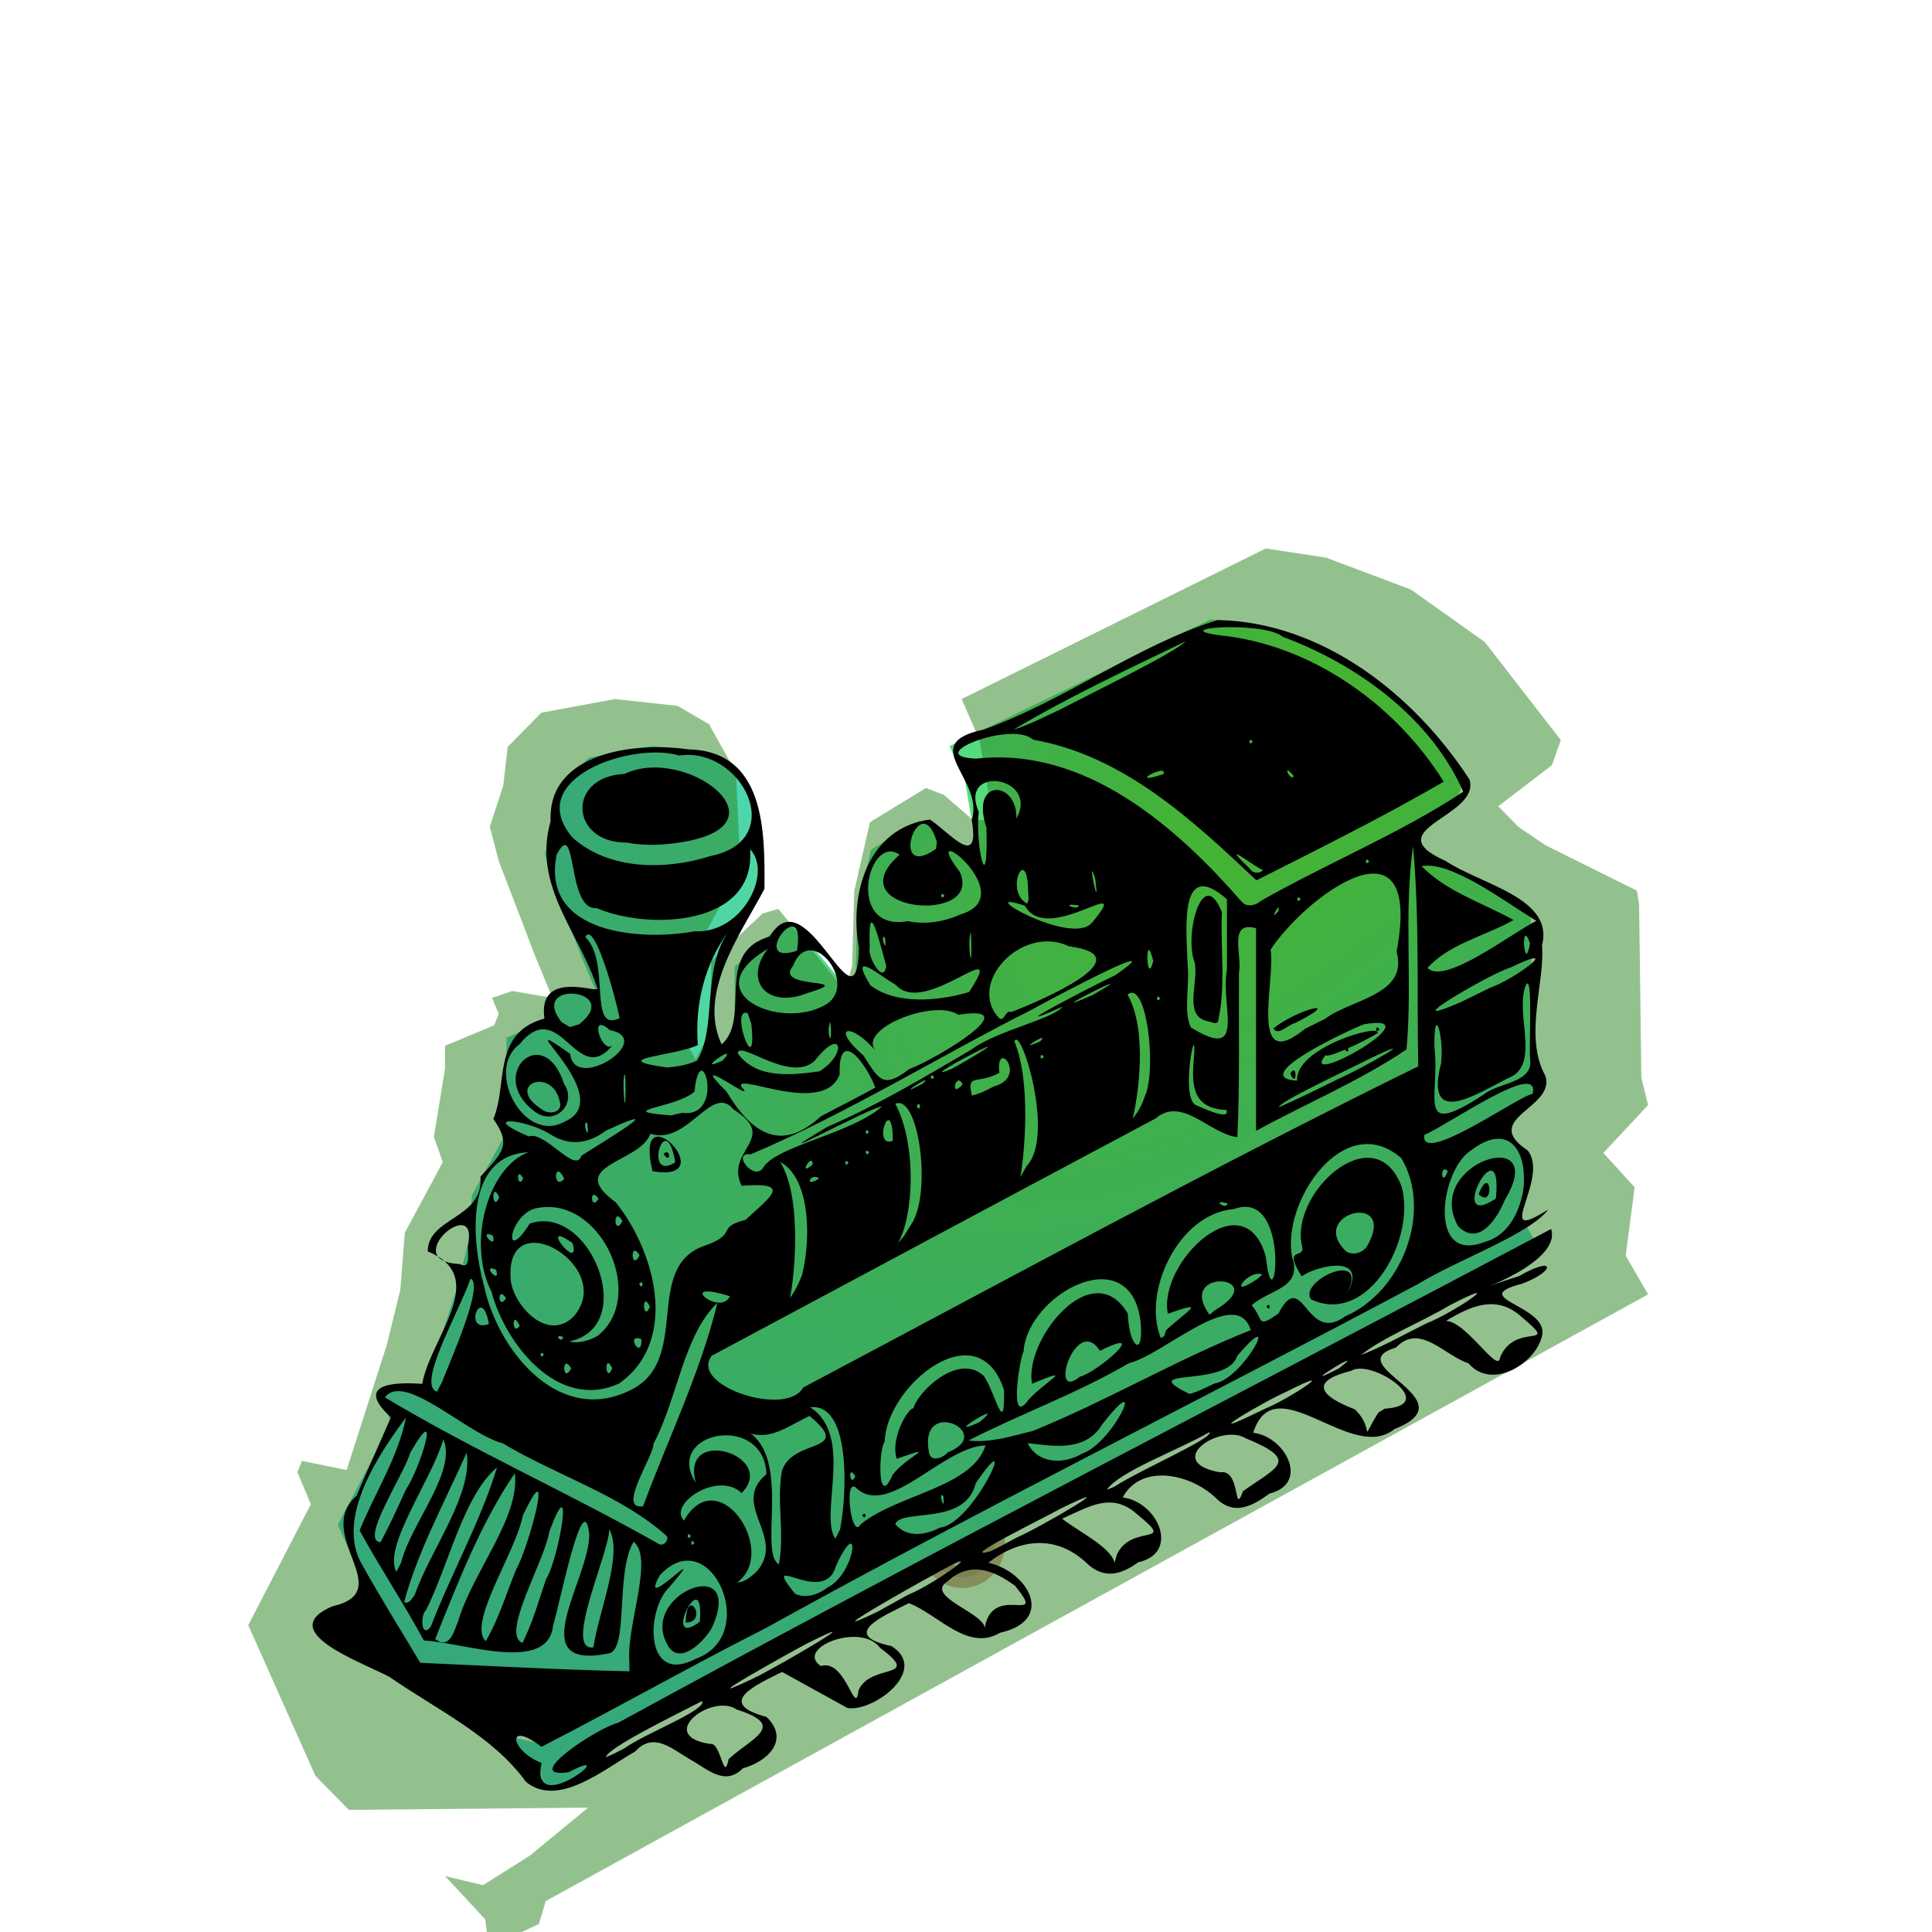<?xml version="1.0" encoding="UTF-8" standalone="no"?>
<!-- Created with Inkscape (http://www.inkscape.org/) -->

<svg
   width="15mm"
   height="15mm"
   viewBox="0 0 15 15"
   version="1.1"
   id="svg1"
   inkscape:export-filename="ghost-train.png"
   inkscape:export-xdpi="96"
   inkscape:export-ydpi="96"
   inkscape:version="1.3.2 (091e20e, 2023-11-25)"
   sodipodi:docname="lost-mine.svg"
   xmlns:inkscape="http://www.inkscape.org/namespaces/inkscape"
   xmlns:sodipodi="http://sodipodi.sourceforge.net/DTD/sodipodi-0.dtd"
   xmlns:xlink="http://www.w3.org/1999/xlink"
   xmlns="http://www.w3.org/2000/svg"
   xmlns:svg="http://www.w3.org/2000/svg">
  <sodipodi:namedview
     id="namedview1"
     pagecolor="#ffffff"
     bordercolor="#000000"
     borderopacity="0.25"
     inkscape:showpageshadow="2"
     inkscape:pageopacity="0.0"
     inkscape:pagecheckerboard="0"
     inkscape:deskcolor="#d1d1d1"
     inkscape:document-units="mm"
     showguides="false"
     inkscape:zoom="29.611448"
     inkscape:cx="22.829009"
     inkscape:cy="39.207809"
     inkscape:window-width="1792"
     inkscape:window-height="993"
     inkscape:window-x="0"
     inkscape:window-y="37"
     inkscape:window-maximized="0"
     inkscape:current-layer="layer1" />
  <defs
     id="defs1">
    <filter
       inkscape:collect="always"
       style="color-interpolation-filters:sRGB"
       id="filter3"
       x="-0.034"
       y="-0.036"
       width="1.068"
       height="1.071">
      <feGaussianBlur
         inkscape:collect="always"
         stdDeviation="1.417"
         id="feGaussianBlur3" />
    </filter>
    <radialGradient
       inkscape:collect="always"
       xlink:href="#linearGradient2"
       id="radialGradient3"
       cx="128.751"
       cy="146.46"
       fx="128.751"
       fy="146.46"
       r="46.388"
       gradientTransform="matrix(-0.142,0.147,-0.07,-0.068,38.729,-3.231)"
       gradientUnits="userSpaceOnUse" />
    <linearGradient
       id="linearGradient2"
       inkscape:collect="always">
      <stop
         style="stop-color:#64e53a;stop-opacity:1;"
         offset="0"
         id="stop2" />
      <stop
         style="stop-color:#41ced6;stop-opacity:0.985;"
         offset="1"
         id="stop3" />
    </linearGradient>
  </defs>
  <g
     inkscape:label="Layer 1"
     inkscape:groupmode="layer"
     id="layer1">
    <ellipse
       style="fill:#000000;fill-opacity:0.143;stroke:#c00707;stroke-width:0.165;stroke-dasharray:none;stroke-opacity:0.421"
       id="path5"
       cx="7.472"
       cy="11.983"
       rx="0.248"
       ry="0.264" />
    <path
       style="fill:url(#radialGradient3);fill-opacity:1;stroke:none;stroke-width:4.438;stroke-linecap:round;stroke-linejoin:round;stroke-opacity:0.581"
       d="M 9.398,4.809 7.372,5.792 7.492,6.06 7.581,6.582 H 7.447 L 7.253,6.418 7.134,6.373 6.762,6.597 6.658,7.044 6.643,7.535 6.598,7.699 6.151,7.163 6.047,7.192 5.853,7.371 5.704,7.505 V 7.952 L 5.6,8.146 5.511,7.982 5.57,7.49 5.779,7.118 5.898,6.85 5.868,6.269 5.689,5.956 5.481,5.837 5.064,5.792 4.572,5.882 4.349,6.105 4.319,6.358 4.23,6.626 4.289,6.85 4.423,7.192 4.528,7.461 4.647,7.744 4.379,7.699 4.245,7.744 4.289,7.848 4.26,7.922 3.932,8.056 v 0.149 l -0.074,0.447 0.06,0.164 -0.253,0.462 -0.03,0.372 -0.089,0.357 -0.268,0.819 -0.298,-0.06 -0.03,0.074 0.089,0.209 -0.417,0.789 0.447,0.983 0.223,0.223 1.594,-0.015 -0.387,0.313 -0.313,0.194 -0.253,-0.06 0.268,0.283 0.015,0.119 h 0.149 L 4.557,13.791 4.602,13.642 11.945,9.68 11.796,9.427 11.856,8.98 11.647,8.756 11.945,8.444 11.9,8.265 11.885,7.133 11.871,7.043 11.26,6.746 11.081,6.626 10.947,6.492 11.305,6.224 11.364,6.06 10.858,5.42 10.366,5.077 9.8,4.869 Z"
       id="path2" />
    <path
       style="mix-blend-mode:normal;fill:#28851f;fill-opacity:0.501;stroke:none;stroke-width:47.295;stroke-linecap:round;stroke-linejoin:round;stroke-opacity:0.581;filter:url(#filter3)"
       d="m 132.383,101.72 -21.862,10.344 1.286,2.821 0.965,5.485 h -1.447 l -2.09,-1.724 -1.286,-0.47 -4.019,2.351 -1.125,4.702 -0.161,5.172 -0.482,1.724 -4.823,-5.642 -1.125,0.313 -2.09,1.881 -1.608,1.411 v 4.702 l -1.125,2.037 -0.965,-1.724 0.643,-5.172 2.251,-3.918 1.286,-2.821 -0.322,-6.112 -1.929,-3.291 -2.251,-1.254 -4.501,-0.47 -5.305,0.94 -2.411,2.351 -0.322,2.664 -0.965,2.821 0.643,2.351 1.447,3.605 1.125,2.821 1.286,2.978 -2.894,-0.47 -1.447,0.47 0.482,1.097 -0.322,0.784 -3.537,1.411 v 1.567 l -0.804,4.702 0.643,1.724 -2.733,4.858 -0.322,3.918 -0.965,3.761 -2.894,8.62 -3.215,-0.627 -0.322,0.784 0.965,2.194 -4.501,8.306 4.823,10.344 2.411,2.351 17.201,-0.157 -4.18,3.291 -3.376,2.037 -2.733,-0.627 2.894,2.978 0.161,1.254 h 1.608 l 2.09,-0.94 0.482,-1.567 79.251,-41.688 -1.608,-2.664 0.643,-4.702 -2.251,-2.351 3.215,-3.291 -0.482,-1.881 -0.161,-11.911 -0.161,-0.94 -6.591,-3.134 -1.929,-1.254 -1.447,-1.411 3.858,-2.821 0.643,-1.724 -5.466,-6.739 -5.305,-3.605 -6.109,-2.194 z"
       id="path2-5"
       transform="matrix(0.108,0,0,0.113,-4.47,-7.236)" />
    <path
       style="fill:#000000;stroke-width:1"
       d="M 4.082,13.832 C 3.826,13.479 3.4,13.279 3.023,13.019 2.803,12.902 2.126,12.666 2.581,12.471 3.097,12.355 2.426,11.917 2.769,11.612 2.855,11.408 2.947,11.207 3.035,11.004 2.712,10.709 3.158,10.737 3.278,10.744 3.342,10.385 3.812,9.915 3.321,9.716 3.32,9.45 3.759,9.463 3.73,9.136 3.907,8.943 3.971,8.888 3.83,8.687 3.944,8.429 3.816,8.02 4.227,7.908 4.172,7.528 4.636,7.71 4.639,7.677 4.497,7.234 4.131,6.878 4.275,6.375 4.251,5.836 4.94,5.759 5.343,5.818 5.944,5.83 5.939,6.462 5.935,6.902 5.749,7.253 5.414,7.71 5.603,8.109 5.837,7.901 5.539,7.396 5.977,7.271 6.263,6.782 6.653,8.07 6.669,7.361 6.59,6.935 6.742,6.425 7.22,6.363 7.369,6.459 7.611,6.761 7.545,6.367 7.646,6.047 7.107,5.776 7.638,5.664 8.269,5.439 8.816,5.015 9.452,4.814 10.266,4.828 10.981,5.393 11.409,6.052 c 0.09,0.289 -0.735,0.387 -0.186,0.632 0.281,0.186 0.845,0.288 0.749,0.656 0.026,0.276 -0.144,0.708 0.026,1.012 0.084,0.253 -0.512,0.33 -0.137,0.58 0.177,0.222 -0.292,0.747 0.16,0.458 -0.143,0.192 -0.707,0.392 -1.015,0.581 -1.683,0.897 -3.391,1.745 -5.06,2.669 -0.586,0.297 -1.158,0.622 -1.742,0.922 -0.281,-0.215 -0.241,0.034 6.748e-4,0.125 -0.096,0.455 0.652,-0.159 0.211,0.072 -0.389,0.058 0.232,-0.35 0.383,-0.383 2.398,-1.31 4.829,-2.556 7.244,-3.834 0.1,0.308 -0.908,0.578 -0.248,0.365 0.287,-0.165 0.283,-0.036 0.019,0.061 -0.434,0.112 0.214,0.168 0.159,0.402 -0.046,0.212 -0.388,0.43 -0.572,0.214 -0.187,-0.059 -0.377,-0.316 -0.562,-0.122 -0.456,0.138 0.581,0.402 -0.012,0.633 -0.335,0.274 -0.93,-0.497 -1.097,0.029 0.253,0.03 0.439,0.395 0.127,0.472 -0.141,0.103 -0.282,0.175 -0.422,0.029 -0.211,-0.193 -0.581,-0.256 -0.718,0.001 0.273,0.035 0.448,0.431 0.121,0.503 -0.136,0.1 -0.27,0.133 -0.402,0.006 -0.238,-0.224 -0.525,-0.188 -0.762,-0.002 0.308,0.069 0.525,0.446 0.09,0.544 C 7.513,12.826 7.287,12.536 7.057,12.447 c -0.183,0.093 -0.554,0.245 -0.136,0.333 0.298,0.186 -0.14,0.514 -0.341,0.481 -0.169,-0.093 -0.339,-0.187 -0.508,-0.28 -0.204,0.101 -0.522,0.242 -0.121,0.349 0.186,0.18 0.005,0.348 -0.183,0.399 -0.142,0.144 -0.277,0.003 -0.414,-0.071 -0.141,-0.083 -0.281,-0.215 -0.423,-0.059 -0.234,0.131 -0.598,0.444 -0.85,0.233 z m 1.575,-0.174 c 0.179,-0.166 0.46,-0.26 0.063,-0.385 -0.188,-0.132 -0.636,0.202 -0.207,0.267 0.087,-0.018 0.105,0.313 0.144,0.118 z m -0.811,-0.083 c 0.158,-0.115 0.646,-0.3 0.605,-0.368 -0.217,0.112 -0.728,0.36 -0.748,0.436 l 0.063,-0.027 z m 1.821,-0.454 c 0.093,-0.211 0.501,-0.077 0.166,-0.327 -0.15,-0.204 -0.666,0.004 -0.46,0.141 0.196,-0.062 0.268,0.414 0.293,0.186 z m -0.824,-0.087 c 0.207,-0.099 0.99,-0.56 0.413,-0.269 -0.104,0.055 -0.943,0.521 -0.413,0.269 z m -0.957,-0.145 c -0.02,-0.275 0.192,-0.794 0.033,-0.919 -0.145,0.245 -0.033,0.854 -0.199,0.868 C 4.05,12.973 4.579,12.257 4.575,11.913 4.531,11.514 4.344,12.461 4.294,12.622 4.253,12.998 3.589,12.749 3.291,12.737 3.134,12.447 2.95,12.171 2.792,11.882 2.911,11.59 3.092,11.312 3.152,11.005 c -0.191,0.259 -0.559,0.779 -0.338,1.148 0.143,0.256 0.299,0.505 0.449,0.757 0.541,0.024 1.082,0.054 1.624,0.066 z m 0.504,-0.006 C 5.921,12.707 5.513,11.801 5.122,12.232 4.939,12.556 5.545,11.913 5.196,12.323 5.015,12.499 5.003,13.077 5.39,12.885 Z m -0.193,-0.089 c -0.274,-0.408 0.599,-0.755 0.331,-0.158 -0.048,0.09 -0.231,0.288 -0.331,0.158 z m 0.236,-0.202 c 0.041,-0.483 -0.31,0.228 0,0 z m -0.109,0.005 c 0.006,-0.3 0.182,0.002 0,0 z m -0.717,0.193 c 0.041,-0.275 0.233,-0.73 0.123,-0.916 0.001,0.178 -0.359,0.949 -0.123,0.916 z M 4.241,12.259 c 0.104,-0.174 0.219,-0.894 0.024,-0.367 -0.036,0.228 -0.382,0.803 -0.208,0.863 0.079,-0.158 0.126,-0.329 0.183,-0.496 z M 3.558,12.585 C 3.668,12.207 4.04,11.781 3.997,11.438 3.733,11.826 3.552,12.293 3.379,12.726 c 0.115,0.085 0.145,-0.064 0.179,-0.141 z m 0.448,-0.397 c 0.102,-0.176 0.307,-0.96 0.053,-0.42 -0.055,0.285 -0.432,0.834 -0.288,0.974 0.102,-0.173 0.16,-0.369 0.235,-0.554 z m 3.645,0.422 c 0.08,-0.31 0.48,0.012 0.231,-0.297 -0.173,-0.127 -0.352,-0.192 -0.525,-0.036 -0.193,0.123 0.337,0.258 0.286,0.385 l 0.008,-0.053 z m -4.308,0.023 c 0.16,-0.416 0.387,-0.817 0.516,-1.24 -0.26,0.216 -0.375,0.759 -0.552,1.109 -0.044,0.036 -0.039,0.222 0.036,0.13 z m 3.709,-0.252 c 0.205,-0.081 0.684,-0.431 0.194,-0.153 -0.16,0.085 -0.953,0.535 -0.432,0.285 0.08,-0.044 0.159,-0.088 0.238,-0.132 z m -3.833,0.004 c 0.121,-0.351 0.455,-0.779 0.404,-1.107 -0.168,0.38 -0.379,0.764 -0.485,1.159 0.036,0.025 0.065,-0.035 0.081,-0.052 z m 3.209,-0.061 c 0.221,-0.115 0.258,-0.589 0.063,-0.168 -0.089,0.331 -0.604,-0.135 -0.319,0.217 0.085,0.043 0.186,0.004 0.256,-0.049 z m -0.558,-0.117 c 0.246,-0.273 -0.208,-0.522 0.081,-0.762 -0.021,-0.485 -0.804,-0.327 -0.549,0.067 -0.123,-0.451 0.642,-0.21 0.356,0.08 -0.18,-0.175 -0.574,0.083 -0.448,0.214 0.266,-0.467 0.739,0.24 0.414,0.48 0.058,-7.98e-4 0.105,-0.044 0.146,-0.08 z M 3.114,12.133 C 3.188,11.831 3.55,11.424 3.442,11.176 3.353,11.485 2.968,12.014 3.078,12.203 Z m 2.933,0.013 c 0.046,-0.236 -0.018,-0.492 0.023,-0.722 0.077,-0.265 0.569,-0.137 0.215,-0.431 -0.215,0.104 -0.345,0.229 -0.585,0.079 0.496,0.118 0.172,0.972 0.348,1.074 z m 2.62,-0.066 C 8.776,11.817 9.149,12.016 8.829,11.757 8.631,11.579 8.453,11.7 8.246,11.791 c 0.138,0.107 0.376,0.219 0.408,0.342 l 0.014,-0.053 z M 7.891,11.939 c 0.182,-0.078 0.885,-0.491 0.347,-0.228 -0.112,0.064 -0.83,0.414 -0.545,0.332 0.067,-0.033 0.133,-0.068 0.198,-0.104 z M 3.15,11.567 c 0.109,-0.158 0.288,-0.728 0.035,-0.288 -0.053,0.18 -0.394,0.682 -0.231,0.695 0.072,-0.132 0.134,-0.27 0.196,-0.407 z m 2.029,0.361 C 4.824,11.607 4.32,11.456 3.904,11.206 3.627,11.136 3.142,10.647 2.988,10.849 c 0.686,0.412 1.424,0.74 2.121,1.135 0.037,0.027 0.082,-0.018 0.07,-0.056 z m 0.213,0.051 c -0.034,-0.048 -0.034,0.048 0,0 z m 1.13,-0.103 c 0.056,-0.288 0.083,-0.987 -0.232,-0.95 0.346,0.222 0.066,0.833 0.196,1.021 l 0.036,-0.072 z m -1.157,0.05 c -0.034,-0.048 -0.034,0.048 0,0 z m 1.932,-0.065 c 0.27,-0.032 0.633,-0.865 0.278,-0.344 -0.082,0.334 -0.578,0.192 -0.624,0.316 0.09,0.109 0.234,0.086 0.346,0.028 z m -0.615,-0.026 c 0.285,-0.233 0.865,-0.285 0.97,-0.613 -0.329,0.01 -0.744,0.556 -0.997,0.337 -0.11,-0.121 -0.046,0.409 0.027,0.276 z m 0.012,-0.069 c 0.034,-0.048 0.034,0.048 0,0 z M 4.993,11.694 c 0.194,-0.523 0.447,-1.042 0.577,-1.579 -0.264,0.252 -0.312,0.75 -0.496,1.094 0.004,0.092 -0.29,0.522 -0.081,0.485 z m 2.331,-0.078 c -0.047,-0.05 0.017,0.153 0,0 z m 2.327,-0.039 c 0.273,-0.192 0.441,-0.238 0.017,-0.412 -0.196,-0.115 -0.644,0.185 -0.196,0.266 0.166,-0.028 0.103,0.354 0.179,0.146 z M 8.65,11.544 c 0.193,-0.128 0.78,-0.381 0.74,-0.425 -0.235,0.137 -0.702,0.306 -0.797,0.448 z M 6.929,11.453 c 0.099,-0.14 0.386,-0.25 0.033,-0.127 -0.061,-0.191 0.15,-0.486 0.137,-0.362 -0.066,-0.05 0.307,-0.492 0.538,-0.283 0.089,0.124 0.166,0.496 0.158,0.111 -0.201,-0.62 -0.915,-0.031 -0.926,0.4 -0.048,0.06 -0.059,0.532 0.06,0.261 z m -0.288,0.009 c -0.064,-0.106 -0.042,0.099 0,0 z m 1.763,-0.177 c 0.247,-0.088 0.516,-0.692 0.152,-0.224 -0.136,0.227 -0.42,0.157 -0.577,0.144 0.081,0.165 0.285,0.164 0.424,0.08 z m -1.045,-0.009 c 0.38,-0.151 -0.222,-0.436 -0.148,-0.01 0.007,0.094 0.111,0.055 0.148,0.01 z M 8.018,11.11 C 8.594,10.877 9.138,10.554 9.711,10.327 9.6,9.97 9.028,10.524 8.766,10.583 c -0.399,0.234 -0.838,0.392 -1.247,0.601 0.167,0.021 0.338,-0.035 0.499,-0.074 z m 2.732,-0.173 c 0.436,-0.027 -0.105,-0.393 -0.26,-0.294 -0.335,0.084 -0.232,0.2 0.029,0.299 0.165,0.158 0.025,0.28 0.182,0.026 z m -3.148,0.106 c 0.251,-0.205 -0.321,0.143 0,0 z m 2.216,-0.104 c 0.19,-0.076 0.616,-0.36 0.174,-0.136 -0.19,0.083 -0.762,0.425 -0.174,0.136 z m -1.832,-0.072 c 0.125,-0.138 0.383,-0.272 0.027,-0.124 -0.067,-0.332 0.468,-1.011 0.744,-0.543 0.007,0.26 0.129,0.358 0.097,0.048 -0.089,-0.629 -0.878,-0.197 -0.907,0.245 -0.028,0.043 -0.12,0.601 0.039,0.374 z m -1.749,-0.095 C 7.823,9.932 9.399,9.071 11.011,8.279 c -0.011,-0.57 0.011,-1.142 -0.04,-1.71 -0.074,0.521 -0.003,1.055 -0.051,1.579 -0.362,0.244 -0.78,0.42 -1.168,0.632 V 7.207 C 9.53,7.144 9.648,7.422 9.619,7.553 9.617,7.978 9.626,8.404 9.607,8.829 9.393,8.804 9.178,8.508 8.973,8.683 7.823,9.295 6.675,9.912 5.526,10.526 c -0.179,0.233 0.584,0.482 0.71,0.246 z m -1.373,0.035 C 5.396,10.588 4.967,9.825 5.488,9.666 5.73,9.574 5.559,9.529 5.788,9.471 5.996,9.281 6.147,9.177 5.758,9.206 5.622,8.928 6.058,8.841 5.693,8.612 5.527,8.408 5.336,8.898 5.05,8.802 4.968,9.032 4.38,9.043 4.781,9.335 5.086,9.715 5.275,10.407 4.809,10.74 4.338,10.96 3.924,10.438 3.816,10.029 3.625,9.654 3.785,9.065 4.102,8.946 3.603,8.971 3.661,9.633 3.759,9.988 3.862,10.467 4.315,11.051 4.863,10.808 Z M 5.066,9.093 c -0.156,-0.65 0.564,0.098 0,0 z M 5.243,9.024 c -0.076,-0.446 -0.253,0.164 0,0 z M 5.152,8.96 c 0.054,-0.058 0.06,0.089 0,0 z M 3.429,10.737 C 3.506,10.542 3.761,9.968 3.653,9.927 3.576,10.163 3.228,10.756 3.393,10.805 l 0.036,-0.069 z m 5.999,0.005 c 0.228,-0.035 0.537,-0.635 0.177,-0.214 -0.077,0.252 -0.806,0.082 -0.369,0.295 0.067,-0.019 0.129,-0.051 0.192,-0.081 z M 8.384,10.689 C 8.524,10.653 8.943,10.285 8.54,10.488 8.353,10.196 8.134,10.894 8.384,10.689 Z m 2.011,-0.065 c 0.271,-0.206 -0.394,0.205 0,0 z m -5.96,-3.02e-4 c -0.076,-0.128 -0.069,0.132 0,0 z m 0.319,0 c -0.067,-0.138 -0.054,0.133 0,0 z m 6.892,-0.084 c 0.119,-0.288 0.484,-0.049 0.16,-0.322 -0.191,-0.166 -0.386,-0.079 -0.58,0.038 0.16,0.003 0.405,0.418 0.421,0.284 z m -7.423,-0.022 c -0.034,-0.048 -0.034,0.048 0,0 z M 11.072,10.276 c 0.206,-0.079 0.666,-0.391 0.182,-0.141 -0.217,0.13 -0.519,0.249 -0.688,0.386 0.175,-0.069 0.338,-0.161 0.506,-0.245 z m -6.092,0.121 c -0.132,-0.051 0.006,0.173 0,0 z M 4.639,10.372 C 5.023,10.072 4.671,9.296 4.185,9.377 3.952,9.402 3.894,9.846 4.113,9.5 4.579,9.338 4.966,10.3 4.42,10.415 c 0.075,0.018 0.154,-0.007 0.22,-0.043 z m -0.267,0.008 c -0.082,-0.031 -0.009,0.06 0,0 z m 4.683,-0.054 c 0.156,-0.145 0.336,-0.241 0.012,-0.126 C 8.989,9.801 9.661,9.157 9.828,9.758 9.893,10.358 10.037,9.218 9.58,9.387 9.147,9.423 8.866,10.034 9.013,10.389 l 0.026,-0.016 0.016,-0.047 z m -5.02,-0.033 c -0.064,-0.138 -0.061,0.093 0,0 z m -0.239,-0.014 c -0.057,-0.321 -0.206,0.079 0,0 z m 0.653,-0.053 C 4.805,9.834 3.896,9.305 3.967,9.955 4.004,10.154 4.254,10.413 4.449,10.226 Z m 5.478,-0.03 c 0.191,-0.363 0.21,0.251 0.519,0.023 0.437,-0.189 0.68,-0.81 0.434,-1.227 -0.442,-0.386 -0.933,0.339 -0.848,0.768 0.085,0.246 -0.185,0.252 -0.314,0.375 0.095,0.104 0.033,0.188 0.209,0.062 z m -0.095,-0.051 c 0.034,-0.048 0.034,0.048 0,0 z m 0.348,-0.056 C 10.07,9.945 10.654,9.68 10.45,10.057 10.647,9.721 10.212,9.829 10.106,9.91 9.955,9.667 10.132,9.781 10.11,9.68 10.005,9.269 10.667,8.659 10.88,9.207 11,9.605 10.628,10.297 10.18,10.089 Z m 0.435,-0.415 c 0.242,-0.431 -0.47,-0.257 -0.165,0.041 0.054,0.035 0.131,0.013 0.165,-0.041 z M 9.432,10.173 C 9.894,9.902 9.12,9.834 9.391,10.208 Z m -4.386,-0.028 c -0.067,-0.138 -0.054,0.133 0,0 z m 0.621,-0.081 c -0.439,-0.138 -0.074,0.163 0,0 z M 6.228,9.894 c 0.069,-0.272 0.065,-0.747 -0.17,-0.872 0.179,0.292 0.104,0.932 0.075,1.056 0.041,-0.056 0.072,-0.119 0.096,-0.184 z M 3.929,10.079 c -0.072,-0.107 -0.063,0.104 0,0 z M 4.984,9.954 c -0.054,0.008 0.023,0.073 0,0 z M 9.8,9.895 C 9.69,9.849 9.513,10.102 9.766,9.927 Z M 3.852,9.858 c -0.125,-0.054 0.038,0.129 0,0 z M 3.637,9.652 c 0.067,-0.384 -0.549,0.142 -0.067,0.162 0.1,0.056 0.049,-0.124 0.067,-0.162 z m 1.329,0.095 c -0.076,-0.128 -0.069,0.132 0,0 z m -0.521,-0.096 c -0.285,-0.2 0.071,0.246 0,0 z M 7.069,9.515 C 7.242,9.277 7.133,8.487 6.951,8.57 7.124,8.895 7.091,9.459 6.969,9.655 l 0.049,-0.057 z m 4.462,0.126 c 0.434,-0.115 0.401,-1.1 -0.112,-0.708 -0.234,0.148 -0.342,0.889 0.112,0.708 z M 11.322,9.522 c -0.282,-0.494 0.723,-0.804 0.361,-0.205 -0.056,0.137 -0.198,0.366 -0.361,0.205 z M 11.614,9.306 c 0.059,-0.601 -0.402,0.266 0,0 z m -0.134,-0.035 c 0.096,-0.245 0.126,0.124 0,0 z M 3.826,9.592 c -0.125,-0.054 0.038,0.129 0,0 z M 4.833,9.48 c -0.076,-0.128 -0.069,0.132 0,0 z M 9.532,9.345 c -0.131,-0.045 -0.019,0.055 0,0 z M 3.876,9.294 c -0.067,-0.138 -0.054,0.133 0,0 z m 0.771,0.013 c -0.072,-0.107 -0.063,0.104 0,0 z M 4.062,9.148 c -0.064,-0.106 -0.042,0.099 0,0 z m 0.319,0.004 c -0.081,-0.167 -0.09,0.102 0,0 z m 1.979,-0.002 c -0.067,-0.053 -0.124,0.08 0,0 z M 7.973,9.05 C 8.194,8.814 7.921,7.95 7.876,8.086 c 0.131,0.316 0.078,0.873 0.046,1.054 l 0.051,-0.091 z m 3.268,0.042 c -0.067,-0.065 -0.051,0.143 0,0 z M 5.923,9.068 C 6.026,8.896 6.6,8.806 6.847,8.592 6.776,8.584 5.818,9.11 6.422,8.75 6.84,8.567 7.153,8.376 7.542,8.149 7.736,8.002 8.185,7.91 8.25,7.815 7.703,8.06 8.488,7.651 8.658,7.572 9.131,7.243 8.18,7.744 8.014,7.837 7.283,8.206 6.583,8.642 5.829,8.962 c -0.155,-0.02 0.024,0.213 0.095,0.106 z m 0.386,-0.027 c 0.002,-0.102 -0.122,0.107 0,0 z M 4.514,8.973 C 4.686,8.863 5.238,8.533 4.705,8.778 4.56,8.886 4.412,8.9 4.259,8.798 4.063,8.685 3.714,8.657 4.105,8.823 4.234,8.779 4.467,9.12 4.514,8.973 Z m 2.074,0.055 c -0.034,-0.048 -0.034,0.048 0,0 z m 0.16,-0.08 c -0.034,-0.048 -0.034,0.048 0,0 z M 11.899,8.493 C 11.964,8.225 11.258,8.724 11.058,8.812 11.024,9.058 11.799,8.503 11.899,8.493 Z M 6.796,8.444 C 6.724,8.254 6.509,7.969 6.519,8.342 6.397,8.672 5.696,8.318 5.757,8.439 5.904,8.594 5.301,8.141 5.64,8.474 5.83,8.792 6.059,8.957 6.373,8.667 6.514,8.593 6.657,8.521 6.796,8.444 Z M 6.932,8.857 c -0.003,-0.392 -0.168,0.065 0,0 z M 4.558,8.716 c -0.046,-0.009 0.028,0.178 0,0 z m 2.189,0.073 c -0.034,-0.048 -0.034,0.048 0,0 z M 4.382,8.709 C 4.824,8.524 3.887,7.805 4.427,8.182 4.459,8.487 5.099,8.07 4.734,7.997 4.558,7.84 4.682,8.209 4.761,8.109 4.477,8.465 4.351,7.718 4.034,8.107 3.761,8.306 4.068,8.886 4.382,8.709 Z M 4.15,8.629 C 3.774,8.346 4.221,7.926 4.379,8.414 4.485,8.57 4.307,8.749 4.15,8.629 Z m 0.201,-0.049 c -0.04,-0.317 -0.459,-0.161 -0.134,0.04 0.042,0.028 0.127,0.025 0.134,-0.04 z m 4.536,-0.065 c 0.097,-0.197 0.017,-0.916 -0.133,-0.793 0.16,0.279 0.081,0.799 0.04,0.962 0.044,-0.049 0.072,-0.108 0.094,-0.169 z M 5.295,8.64 C 5.642,8.686 5.437,8.014 5.392,8.475 5.256,8.602 4.74,8.624 5.211,8.66 l 0.084,-0.02 z M 9.522,8.618 C 9.259,8.607 9.25,8.429 9.269,8.219 9.299,7.853 9.152,8.543 9.292,8.583 9.331,8.599 9.555,8.707 9.522,8.618 Z M 11.519,8.498 c 0.117,-0.095 0.392,-0.09 0.36,-0.278 -0.007,-0.154 0.021,-0.648 -0.029,-0.578 -0.099,0.219 0.124,0.63 -0.144,0.73 -0.24,0.12 -0.647,0.393 -0.518,-0.115 0.026,-0.197 -0.056,-0.489 -0.051,-0.126 0.046,0.389 -0.154,0.717 0.382,0.367 z M 4.853,8.344 c -0.031,-0.013 0.009,0.465 0.003,0.052 z M 7.138,8.572 c -0.054,0.008 0.023,0.073 0,0 z m 3.256,-0.197 C 10.579,8.295 11.091,8 10.629,8.222 10.441,8.318 9.93,8.554 9.93,8.596 10.087,8.528 10.24,8.451 10.394,8.375 Z M 7.716,8.435 C 7.987,8.363 7.727,8.05 7.759,8.33 7.581,8.425 7.506,8.326 7.545,8.506 7.606,8.493 7.662,8.464 7.716,8.435 Z M 7.161,8.415 c 0.127,-0.109 -0.26,0.137 0,0 z m 0.313,0.004 c -0.051,-0.108 -0.106,0.12 0,0 z m 2.597,-0.029 c -0.019,-0.255 0.654,-0.448 0.625,-0.369 -0.114,0.072 -0.4,0.202 -0.404,0.17 -0.223,0.279 0.864,-0.336 0.3,-0.239 -0.11,0.039 -0.915,0.416 -0.522,0.438 z m -0.053,-0.055 c 0.058,-0.096 0.05,0.129 0,0 z m 0.425,-0.185 c 0.034,-0.048 0.034,0.048 0,0 z M 7.058,8.301 C 7.253,8.231 7.993,7.79 7.441,7.879 7.258,7.751 6.648,7.987 6.8,8.162 6.611,7.933 6.437,7.964 6.704,8.195 6.821,8.379 6.856,8.459 7.058,8.301 Z m 0.195,0.062 c -0.034,-0.048 -0.034,0.048 0,0 z M 6.362,8.318 C 6.58,8.183 6.538,7.963 6.327,8.234 6.138,8.417 5.731,8.066 5.728,8.179 5.876,8.38 6.146,8.347 6.362,8.318 Z M 7.509,8.231 C 8.047,7.913 7.046,8.435 7.385,8.301 l 0.054,-0.03 z M 5.412,8.234 C 5.572,7.97 5.441,7.529 5.662,7.223 5.471,7.479 5.393,7.798 5.418,8.114 5.237,8.2 4.688,8.22 5.179,8.288 5.258,8.281 5.339,8.269 5.412,8.234 Z m 0.199,-3.012e-4 c 0.148,-0.162 -0.247,0.116 0,0 z m 2.493,-0.029 c -0.034,-0.048 -0.034,0.048 0,0 z M 5.805,7.866 c -0.146,-0.053 0.078,0.555 0.028,0.081 z m 0.642,0.066 c -0.039,0.087 0.022,0.236 3.92e-5,0 z m 1.629,0.153 c 0.091,-0.093 -0.215,0.099 0,0 z M 10.291,7.908 C 10.49,7.758 10.937,7.725 10.843,7.389 11.053,6.271 10.133,6.964 9.865,7.373 9.904,7.617 9.689,8.35 10.133,7.987 l 0.077,-0.038 c 0.027,-0.014 0.054,-0.027 0.082,-0.041 z M 9.887,7.985 C 10.073,7.833 10.453,7.742 10.053,7.944 10.008,7.95 9.922,8.048 9.887,7.985 Z M 9.526,7.524 V 6.982 C 9.146,6.647 9.213,7.233 9.221,7.495 9.238,7.649 9.186,7.855 9.246,7.977 9.686,8.249 9.473,7.815 9.526,7.524 Z m -0.179,0.396 c -0.153,-0.061 -0.037,-0.31 -0.073,-0.453 -0.081,-0.206 0.062,-0.76 0.213,-0.385 -0.013,0.284 0.033,0.58 -0.032,0.855 l -0.025,0.007 z m 1.363,0.071 c -0.034,-0.048 -0.034,0.048 0,0 z M 4.496,7.953 C 4.848,7.677 4.097,7.601 4.36,7.936 l 0.064,0.038 z M 4.811,7.905 C 4.78,7.749 4.614,7.138 4.544,7.275 4.745,7.466 4.561,8.024 4.811,7.905 Z M 7.851,7.858 C 8.068,7.774 8.893,7.426 8.3,7.347 7.933,7.172 7.497,7.639 7.762,7.91 c 0.041,0.015 0.043,-0.071 0.09,-0.052 z M 6.397,7.808 C 6.688,7.657 6.292,7.149 6.157,7.499 6,7.69 6.684,7.584 6.267,7.711 5.95,7.836 5.771,7.608 5.962,7.366 5.393,7.702 6.042,7.998 6.397,7.808 Z M 11.561,7.672 c 0.192,-0.062 0.601,-0.369 0.166,-0.16 -0.162,0.048 -0.931,0.502 -0.393,0.272 0.076,-0.036 0.152,-0.074 0.227,-0.111 z m -3.073,0.051 c 0.471,-0.271 -0.51,0.224 0,0 z M 7.524,7.702 C 7.836,7.222 7.185,7.902 6.956,7.648 6.822,7.568 6.583,7.364 6.758,7.65 6.958,7.804 7.293,7.772 7.524,7.702 Z m 1.484,0.05 c -0.034,-0.048 -0.034,0.048 0,0 z M 11.927,7.149 C 11.676,6.995 11.263,6.681 11.037,6.725 c 0.196,0.199 0.473,0.284 0.714,0.418 -0.22,0.125 -0.499,0.184 -0.668,0.372 0.13,0.137 0.652,-0.269 0.844,-0.365 z M 6.881,7.499 C 6.829,7.313 6.736,6.926 6.753,7.362 c -0.022,0.054 0.105,0.291 0.128,0.138 z M 7.538,7.24 c -0.034,0.058 0.018,0.415 0,0 z m 1.416,0.221 c -0.067,-0.274 -0.055,0.222 0,0 z M 6.188,7.381 c 0.074,-0.481 -0.392,0.132 0,0 z m 5.691,-0.056 c -0.076,-0.223 -0.046,0.259 0,0 z M 6.872,7.282 c -0.047,-0.05 0.017,0.153 0,0 z m -1.475,-0.051 C 5.768,7.246 5.999,6.774 5.824,6.594 5.87,7.192 5.035,7.224 4.631,7.05 4.398,7.073 4.483,6.329 4.322,6.635 4.196,7.254 4.982,7.308 5.397,7.23 Z m 3.077,-0.062 C 8.823,6.75 8.134,7.353 7.957,7.032 7.521,6.886 8.308,7.347 8.474,7.168 Z M 7.459,7.099 C 7.95,6.953 7.104,6.315 7.451,6.768 7.644,7.185 6.482,7.079 6.984,6.636 6.743,6.463 6.557,7.239 7.049,7.152 c 0.138,0.029 0.283,0.004 0.41,-0.053 z m 2.466,-0.025 c 0.023,-0.096 -0.083,0.099 0,0 z M 8.376,7.03 c -0.165,-0.026 -0.002,0.046 0,0 z M 9.792,6.993 C 10.308,6.7 10.866,6.473 11.361,6.147 11.107,5.573 10.541,5.16 9.959,4.944 9.809,4.814 8.963,4.881 9.542,4.941 10.226,5.036 10.849,5.491 11.209,6.069 10.736,6.344 10.243,6.588 9.755,6.835 9.258,6.366 8.721,5.865 8.021,5.743 7.857,5.59 7.144,5.874 7.58,5.89 c 0.841,-0.094 1.547,0.521 2.062,1.113 0.041,0.044 0.111,0.026 0.15,-0.01 z M 7.982,6.908 C 7.972,6.547 7.794,6.923 7.976,7.016 l 0.01,-0.034 z m 2.116,0.073 c -0.034,-0.048 -0.034,0.048 0,0 z m -2.765,-0.027 c -0.034,-0.048 -0.034,0.048 0,0 z M 8.503,6.821 c -0.073,-0.227 0.043,0.328 0,0 z m 1.303,-0.066 c -0.043,-0.008 -0.369,-0.265 -0.102,-0.01 0.021,0.037 0.075,0.041 0.102,0.01 z M 5.518,6.646 C 6.127,6.522 5.758,5.795 5.275,5.866 4.91,5.755 4.052,6.045 4.447,6.505 4.733,6.759 5.173,6.756 5.518,6.646 Z M 4.868,6.542 C 4.422,6.545 4.399,6.028 4.848,6.009 5.325,5.78 6.139,6.403 5.291,6.539 5.152,6.561 5.008,6.569 4.868,6.542 Z M 7.659,6.426 C 7.527,6.038 7.902,6.058 7.891,6.356 8.075,6.026 7.437,5.933 7.599,6.303 7.569,6.55 7.674,7.021 7.659,6.426 Z M 10.63,6.688 c -0.034,-0.048 -0.034,0.048 0,0 z M 7.274,6.537 c -0.132,-0.442 -0.384,0.318 -0.007,0.054 z M 9.034,6.01 c 0.036,-0.092 -0.307,0.1 0,0 z m 1.01,0.015 c -0.1,-0.121 -0.023,0.053 0,0 z M 9.726,5.758 c -0.034,-0.048 -0.034,0.048 0,0 z M 8.214,5.517 C 8.506,5.366 9.129,5.063 9.204,4.98 8.754,5.197 8.299,5.41 7.868,5.665 7.988,5.629 8.1,5.569 8.214,5.517 Z"
       id="path1"
       sodipodi:nodetypes="ccccccccccccccccccccccccccccccccccccccccccccccccccccccccccccccccccccccccccccccccccccccccccccccccccccccccccccccsccsscccccccccsccccccccccsccssccccccccccccccccccsccccscccccccccscccssccccccccccccccccccccccccccccccccccccccccccccsccssccccccccccccccccccccccccccscccccccccssccccccccccccccccccscccscccccccccccccccccccccccccccscccsscccccccccccccccccccccccccccccccccccccccccccccccccccccccccccccccccccccccccccccccccccccccccccccccccccccccccccccccccscccsscccccccsccccsscccccccccccccccccccccccccccccsccssccccccccccccccccccccccccccccccccccccccccccccccccccccccccccccccccccccccccccccccccsccccccccccccccscscccsccccccccccccccccccccccccccccccccccccccccccccccccccccccccccccccccccccccccccccccccccccccccccccccccccccccccccc" />
  </g>
</svg>
